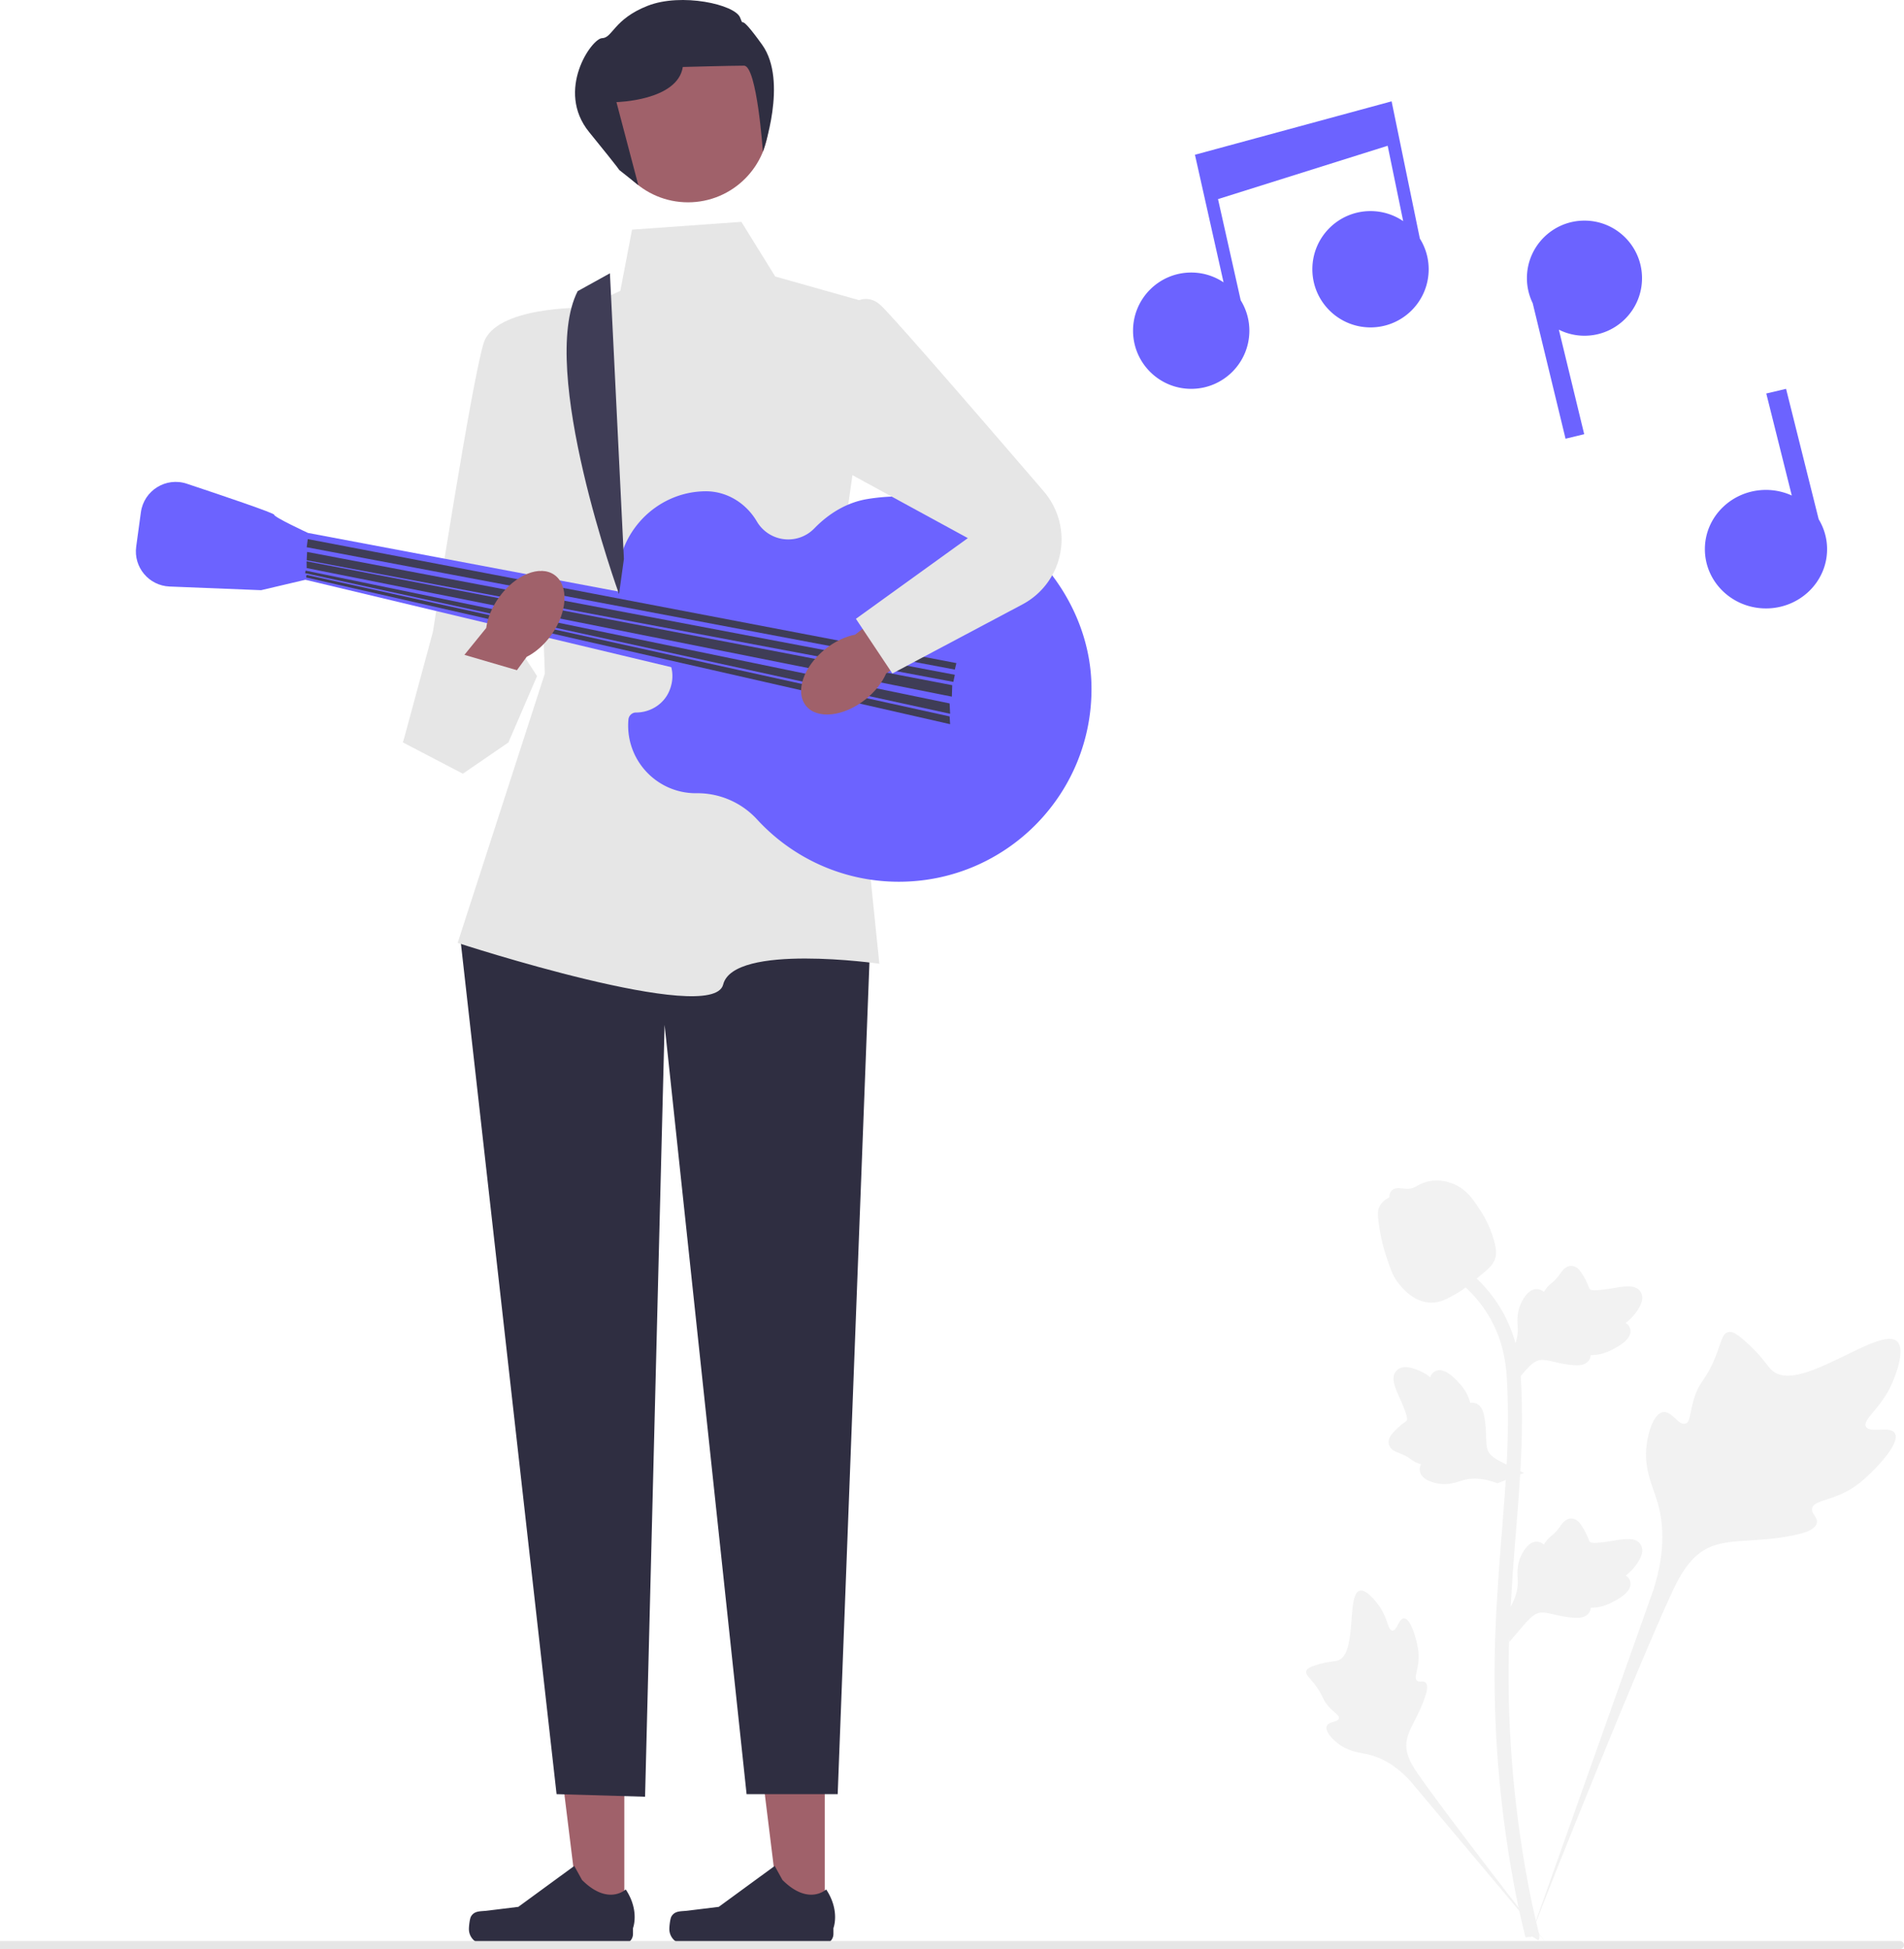 <svg xmlns="http://www.w3.org/2000/svg" width="397.725" height="407.127"><path fill="#a0616a" d="m172.279 400.518-9.344-.001-4.445-36.044 13.791.001-.002 36.044z"/><path fill="#2f2e41" d="M140.264 400.306c-.291.49-.445 2.071-.445 2.641a3.172 3.172 0 0 0 3.172 3.172h28.939a2.164 2.164 0 0 0 2.164-2.164v-1.205s1.431-3.62-1.516-8.084c0 0-3.663 3.495-9.137-1.979l-1.614-2.924-11.685 8.545-6.476.797c-1.417.175-2.673-.027-3.402 1.2Z"/><path fill="#a0616a" d="m130.411 400.518-9.344-.001-4.446-36.044 13.792.001-.002 36.044z"/><path fill="#2f2e41" d="M98.396 400.306c-.291.49-.445 2.071-.445 2.641a3.172 3.172 0 0 0 3.172 3.172h28.939a2.164 2.164 0 0 0 2.163-2.164v-1.205s1.432-3.62-1.515-8.084c0 0-3.664 3.495-9.137-1.979l-1.615-2.924-11.684 8.545-6.476.797c-1.417.175-2.673-.027-3.402 1.2ZM173.082 174.391l8.7 22.294-6.797 178.076h-19.031l-17.128-160.676-4.078 161.22-18.487-.544-20.119-178.892 13.322-16.04 63.618-5.438z"/><path fill="#e6e6e6" d="m132.03 47.97 22.836-1.63 7.07 11.418 21.205 5.981-7.884 55.19 8.428 82.378s-30.45-4.35-32.625 4.35-55.462-8.7-55.462-8.7l18.216-56.278-1.632-44.043-4.893-25.556 22.293-10.331 2.447-12.778Z"/><path fill="#e6e6e6" d="M121.698 64.283s-18.198-.272-20.654 7.34-10.611 60.356-10.611 60.356l-6.253 23.11 28.002-13.866-5.98-9.229 19.574-37.533-4.078-30.178Z"/><path fill="#6c63ff" d="M132.831 148.835c3.01.003 5.806-1.73 6.976-4.503.885-2.097.802-4.108.14-5.833.213-.088.424-.18.642-.258-.32-.13-.632-.277-.943-.423a7.608 7.608 0 0 0-5.637-4.11 18.408 18.408 0 0 1-4.97-12.527c-.04-9.982 8.056-18.32 18.035-18.559l.235-.004c4.469-.051 8.522 2.448 10.786 6.301a7.597 7.597 0 0 0 6.559 3.757 7.57 7.57 0 0 0 5.453-2.309c3.008-3.102 6.775-5.41 11.038-6.119 2.8-.465 5.697-.64 8.661-.493 20.293 1.01 37.751 18.994 38.185 39.307.482 22.625-17.713 41.117-40.228 41.117-11.715 0-22.256-5.01-29.607-13.002a16.92 16.92 0 0 0-12.805-5.486c-7.808 0-14.137-6.33-14.137-14.137 0-.433.021-.86.061-1.283.076-.79.763-1.437 1.556-1.436Z"/><g fill="#f2f2f2"><path d="M395.817 299.392c-.988-1.665-5.261.118-6.047-1.394-.782-1.506 3.188-3.8 5.456-9.042.409-.945 2.986-6.903 1.078-8.74-3.617-3.485-20.167 10.893-25.96 6.188-1.27-1.032-2.159-3.094-6.006-6.44-1.53-1.332-2.456-1.933-3.351-1.71-1.271.318-1.372 2.019-2.735 5.363-2.043 5.015-3.252 4.712-4.443 8.714-.884 2.97-.682 4.697-1.722 5.034-1.472.476-2.827-2.675-4.692-2.393-1.904.288-3.055 3.957-3.418 6.704-.682 5.154 1.21 8.555 2.26 12.132 1.14 3.886 1.817 9.797-.816 18.164L319.36 405.4c5.753-15.067 22.412-56.37 29.412-71.718 2.02-4.43 4.252-8.925 8.834-10.698 4.41-1.708 10.468-.688 18.19-2.549.903-.217 3.406-.854 3.72-2.326.261-1.217-1.211-1.896-.985-3.036.304-1.53 3.199-1.548 6.756-3.312 2.509-1.244 4.072-2.723 5.416-3.996.405-.383 6.428-6.155 5.114-8.372Z"/><path d="M293.286 338.047c-1.103.004-1.46 2.616-2.429 2.565-.965-.05-.946-2.66-2.864-5.286-.346-.474-2.526-3.458-3.979-3.052-2.753.77-.472 13.042-4.452 14.527-.874.326-2.142.167-4.895 1.09-1.095.367-1.657.648-1.805 1.152-.211.715.594 1.255 1.843 2.889 1.872 2.45 1.374 2.956 2.995 4.695 1.202 1.29 2.108 1.69 1.973 2.298-.19.86-2.128.615-2.528 1.612-.408 1.018 1.06 2.641 2.304 3.612 2.333 1.822 4.549 1.874 6.607 2.391 2.236.562 5.332 1.935 8.68 5.642l28.518 33.977c-5.735-7.171-21.2-27.265-26.713-35.129-1.591-2.27-3.153-4.662-2.702-7.422.435-2.658 2.683-5.337 3.998-9.664.154-.505.563-1.918-.068-2.497-.523-.479-1.28.048-1.775-.392-.663-.59.163-2.017.324-4.272.113-1.59-.162-2.784-.399-3.81-.07-.31-1.166-4.932-2.633-4.926ZM315.278 342.984l-.664-5.93.304-.449c1.404-2.078 2.12-4.108 2.128-6.035.002-.306-.013-.612-.027-.924-.057-1.237-.129-2.774.673-4.566.45-1 1.712-3.313 3.61-3.027a2.15 2.15 0 0 1 1.19.582l.135-.212c.591-.902 1.06-1.288 1.51-1.66.347-.287.705-.582 1.266-1.28.246-.307.438-.576.6-.802.49-.684 1.132-1.5 2.263-1.486 1.208.058 1.84 1.057 2.26 1.718a14.29 14.29 0 0 1 1.312 2.594c.082.206.175.438.222.51.39.572 3.554.036 4.747-.158 2.678-.447 4.996-.833 5.95.856.685 1.208.176 2.805-1.556 4.875a9.68 9.68 0 0 1-1.623 1.518c.422.251.8.638.953 1.245.361 1.437-.874 2.877-3.67 4.286-.694.352-1.629.821-2.938 1.047-.617.106-1.173.132-1.648.146-.01.275-.074.573-.242.88-.49.901-1.513 1.33-3.053 1.227-1.695-.088-3.09-.412-4.322-.695-1.075-.246-2-.455-2.728-.407-1.348.109-2.387 1.188-3.607 2.588l-3.045 3.559ZM318.36 307.683l-5.567 2.146-.512-.18c-2.367-.83-4.512-1.008-6.377-.528-.297.077-.59.168-.888.261-1.182.37-2.65.828-4.588.508-1.08-.182-3.638-.816-3.842-2.725a2.15 2.15 0 0 1 .26-1.3c-.078-.023-.155-.049-.24-.076-1.021-.343-1.514-.697-1.988-1.04-.365-.262-.741-.533-1.56-.899-.358-.16-.667-.277-.927-.376-.786-.302-1.738-.715-2.011-1.813-.251-1.183.555-2.048 1.088-2.622a14.29 14.29 0 0 1 2.176-1.927c.179-.131.38-.28.437-.344.455-.522-.866-3.447-1.356-4.551-1.112-2.478-2.073-4.621-.682-5.973.995-.969 2.67-.882 5.11.268.76.359 1.38.79 1.88 1.185.137-.472.415-.936.963-1.238 1.299-.713 3.005.116 5.077 2.463.516.583 1.207 1.368 1.758 2.577.26.57.425 1.1.56 1.557.268-.06.572-.073.911.01.997.247 1.672 1.127 1.963 2.643.344 1.662.385 3.094.423 4.356.034 1.103.067 2.051.299 2.742.447 1.277 1.754 2.009 3.418 2.833l4.214 2.043ZM315.278 290.216l-.664-5.93.304-.449c1.404-2.078 2.12-4.108 2.128-6.034.002-.307-.013-.613-.027-.925-.057-1.237-.129-2.774.673-4.566.45-1 1.712-3.313 3.61-3.026a2.15 2.15 0 0 1 1.19.58l.135-.211c.591-.902 1.06-1.288 1.51-1.66.347-.287.705-.582 1.266-1.28.246-.307.438-.576.6-.802.49-.684 1.132-1.5 2.263-1.486 1.208.058 1.84 1.057 2.26 1.718a14.29 14.29 0 0 1 1.312 2.594c.082.206.175.438.222.51.39.572 3.554.037 4.747-.158 2.678-.447 4.996-.833 5.95.856.685 1.208.176 2.805-1.556 4.875a9.68 9.68 0 0 1-1.623 1.518c.422.252.8.638.953 1.245.361 1.437-.874 2.877-3.67 4.286-.694.352-1.629.821-2.938 1.047-.617.106-1.173.132-1.648.146-.01.275-.074.573-.242.88-.49.901-1.513 1.33-3.053 1.228-1.695-.09-3.09-.413-4.322-.696-1.075-.246-2-.455-2.728-.407-1.348.11-2.387 1.188-3.607 2.588l-3.045 3.559Z"/><path d="m321.345 405.302-1.243-.779-.3-1.434.3 1.434-1.448.166c-.023-.134-.102-.443-.22-.927-.65-2.651-2.626-10.719-4.275-23.424a238.827 238.827 0 0 1-1.937-27.105c-.134-9.133.298-16.047.644-21.603.262-4.192.58-8.182.892-12.07.83-10.386 1.613-20.197 1.03-31.059-.128-2.425-.399-7.472-3.347-12.843-1.71-3.114-4.067-5.88-7.004-8.216l1.826-2.296c3.242 2.582 5.849 5.645 7.748 9.104 3.27 5.954 3.565 11.454 3.706 14.096.593 11.054-.199 20.96-1.037 31.446-.31 3.873-.627 7.847-.888 12.02-.343 5.506-.771 12.36-.638 21.375.131 9.01.776 18.016 1.91 26.773 1.63 12.545 3.578 20.492 4.218 23.103.34 1.395.412 1.687.063 2.24Z"/><path d="M299.06 272.1c-.12 0-.242-.003-.365-.012-2.496-.134-4.808-1.629-6.872-4.44-.968-1.323-1.463-2.831-2.45-5.84-.154-.464-.898-2.817-1.35-6.055-.297-2.116-.26-3 .16-3.782.465-.87 1.218-1.477 2.066-1.886-.038-.281-.008-.57.114-.865.5-1.222 1.828-1.062 2.547-.985.363.046.817.106 1.306.08.77-.037 1.184-.266 1.811-.61.6-.329 1.346-.738 2.452-.964 2.182-.455 4.01.163 4.612.366 3.17 1.057 4.734 3.521 6.543 6.376.36.572 1.6 2.656 2.416 5.514.59 2.06.507 2.977.33 3.658-.361 1.4-1.213 2.202-3.376 3.971-2.258 1.852-3.392 2.78-4.365 3.344-2.266 1.308-3.69 2.13-5.579 2.13Z"/></g><path fill="#6c63ff" d="M199.725 136.873 64.333 111.317l-.544 9.787 134.305 32.081 1.631-16.312z"/><path fill="#6c63ff" d="m65.964 112.948-1.631-1.631s-7.069-3.263-7.069-3.806c0-.34-10.438-3.876-18.247-6.474-4.362-1.45-8.968 1.42-9.589 5.974l-.978 7.177c-.585 4.291 2.652 8.154 6.98 8.327l19.116.764 9.243-2.175 2.175-8.156Z"/><path fill="#3f3d56" d="m199.453 139.863.323-1.354-135.479-25.901-.236 1.699 135.392 25.556zM199.143 142.436l.31-1.485L64.15 115.289l-.089 1.737 135.082 25.41zM198.833 145.518l.077-2.392-134.866-25.885.017 1.416 134.772 26.861zM198.471 149.098l-.105-2.166-134.519-27.739-.116.531 134.74 29.374zM198.469 151.269l-.103-1.618L64.049 120.09l-.12.53 134.54 30.649zM120.67 60.816l6.737-3.73 2.922 59.668-1.019 7.34s-17.008-46.898-8.64-63.278Z"/><circle cx="143.72" cy="25.405" r="16.856" fill="#a0616a"/><path fill="#2f2e41" d="m129.31 35.465 4.03 3.217-4.573-17.355s12.778-.272 13.865-7.34c0 0 10.06-.272 12.778-.272s3.946 17.99 3.946 17.99 5.298-14.728-.14-22.34-3.534-2.99-4.621-5.71-12.235-5.219-19.303-2.446c-7.07 2.772-7.34 6.724-9.516 6.76s-9.787 10.911-2.719 19.611 6.253 7.885 6.253 7.885Z"/><path fill="#a0616a" d="M180.807 146.078c1.998-1.594 3.47-3.508 4.3-5.399l19.992-13.984-6.933-9.318-19.533 15.189c-2.029.389-4.22 1.4-6.219 2.994-4.564 3.641-6.385 8.948-4.068 11.853 2.318 2.904 7.896 2.307 12.46-1.335ZM104.214 124.806c-1.482 2.082-2.372 4.327-2.65 6.373L86.19 150.122l9.228 7.053L110.02 137.2c1.843-.932 3.673-2.507 5.156-4.59 3.386-4.756 3.678-10.359.65-12.514-3.026-2.155-8.225-.046-11.612 4.71Z"/><path fill="#e6e6e6" d="M174.441 67.274s4.894-8.157 9.788-3.263c3.872 3.873 25.108 28.513 33.804 38.63a15.38 15.38 0 0 1-4.453 23.607l-27.176 14.431-7.613-11.419 23.381-16.856-35.887-19.574 8.156-25.556ZM88.508 142.436l-4.328 12.652 12.506 6.525 9.515-6.525 5.981-13.865-17.671-5.166"/><path fill="#6c63ff" d="m290.69 21.167-41.078 11.159 5.977 26.655a12.09 12.09 0 0 0-6.76-2.055c-6.709 0-12.148 5.44-12.148 12.149s5.44 12.148 12.148 12.148 12.149-5.44 12.149-12.148c0-2.332-.669-4.503-1.808-6.353l-4.739-21.133 35.438-11.142 3.241 15.742a12.09 12.09 0 0 0-6.823-2.098c-6.71 0-12.149 5.439-12.149 12.148s5.44 12.149 12.149 12.149 12.148-5.44 12.148-12.149c0-2.357-.682-4.55-1.844-6.412l-5.9-28.66ZM330.978 46.084c-6.64 0-12.022 5.383-12.022 12.022 0 1.877.442 3.647 1.21 5.23l6.86 28.304 3.896-.945-5.294-21.834a11.953 11.953 0 0 0 5.35 1.268c6.64 0 12.022-5.383 12.022-12.023s-5.382-12.022-12.022-12.022ZM379.903 108.466l-6.812-27.243-4.135.972 5.328 21.309a13.026 13.026 0 0 0-5.388-1.168c-7.05 0-12.765 5.54-12.765 12.376s5.715 12.376 12.765 12.376 12.764-5.541 12.764-12.376c0-2.281-.647-4.411-1.757-6.246Z"/><path fill="#e6e6e6" d="M397.725 406.287a.84.84 0 0 1-.84.84H0v-1.68h396.885a.84.84 0 0 1 .84.84Z"/></svg>
